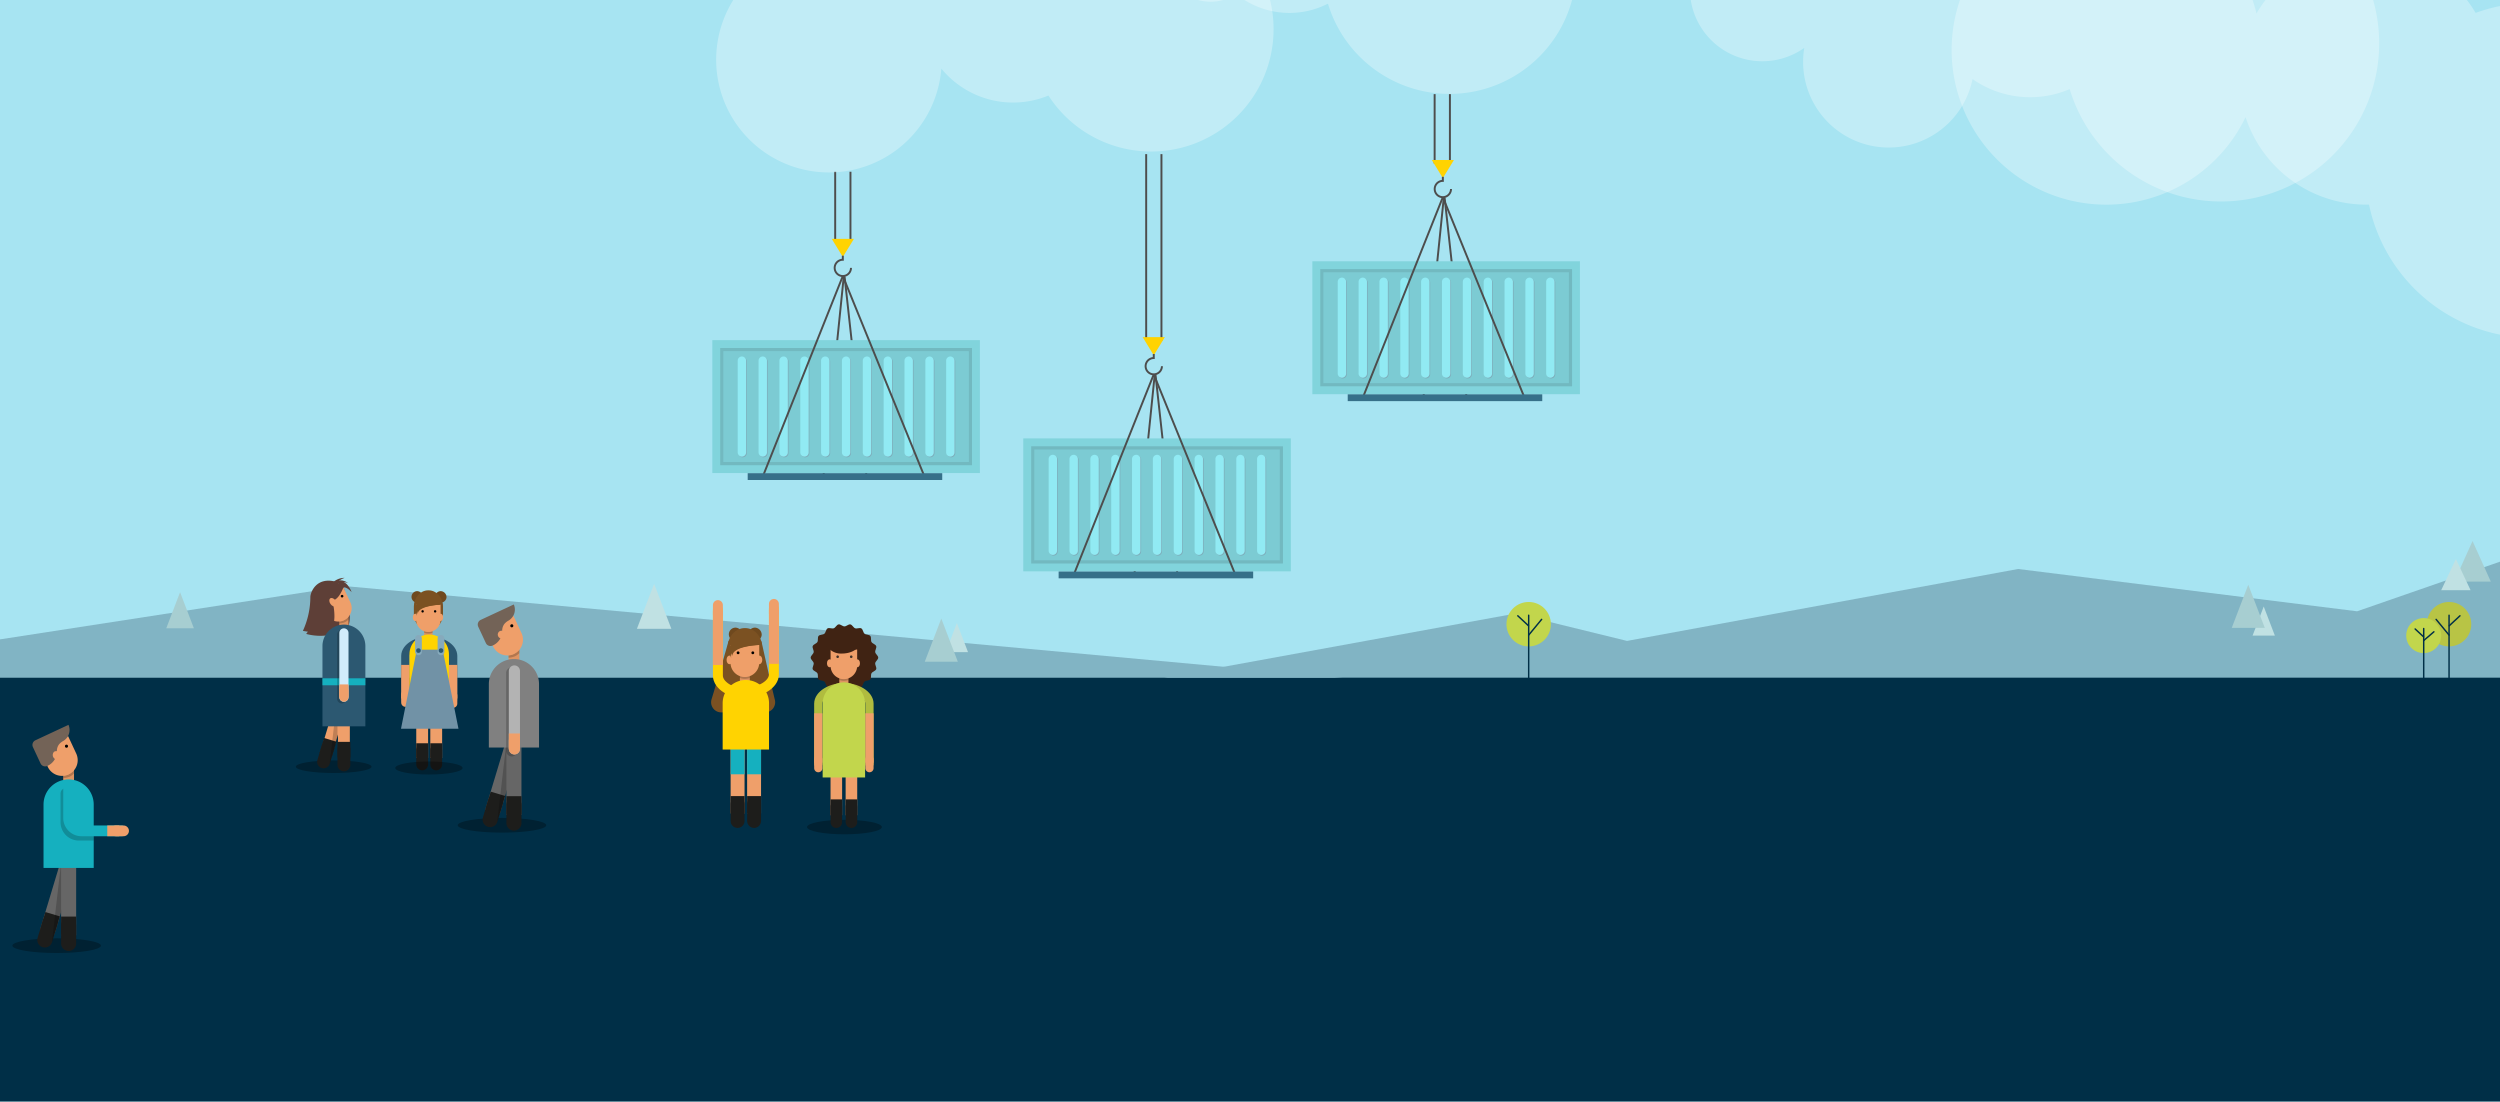 <svg xmlns="http://www.w3.org/2000/svg" xmlns:xlink="http://www.w3.org/1999/xlink" viewBox="0 0 1280 564"><defs><style>.cls-1,.cls-20,.cls-26,.cls-27,.cls-28,.cls-29,.cls-3,.cls-30,.cls-31,.cls-32,.cls-35,.cls-36,.cls-37,.cls-4,.cls-43,.cls-44,.cls-45,.cls-47,.cls-48,.cls-49,.cls-5,.cls-50,.cls-51,.cls-52,.cls-58,.cls-59,.cls-6,.cls-60,.cls-61,.cls-62,.cls-63,.cls-69,.cls-70,.cls-71{fill:none}.cls-2,.cls-38{opacity:.2}.cls-3{stroke:#b3b3b3}.cls-20,.cls-28,.cls-3,.cls-30,.cls-31,.cls-36,.cls-43,.cls-45,.cls-48,.cls-5,.cls-50,.cls-51,.cls-59,.cls-61,.cls-62,.cls-69,.cls-71{stroke-linecap:round}.cls-20,.cls-26,.cls-27,.cls-28,.cls-29,.cls-3,.cls-30,.cls-31,.cls-32,.cls-33,.cls-35,.cls-36,.cls-37,.cls-4,.cls-43,.cls-44,.cls-45,.cls-47,.cls-48,.cls-49,.cls-5,.cls-50,.cls-51,.cls-52,.cls-58,.cls-59,.cls-6,.cls-60,.cls-61,.cls-62,.cls-63,.cls-64,.cls-69,.cls-70,.cls-71{stroke-miterlimit:10}.cls-3,.cls-4,.cls-5,.cls-71{stroke-width:4.71px}.cls-26,.cls-31,.cls-32,.cls-33,.cls-4,.cls-44,.cls-45,.cls-47,.cls-5,.cls-51,.cls-52,.cls-58,.cls-62,.cls-63,.cls-64{stroke:#ef9f6a}.cls-6{stroke:#4d4d4d}.cls-7{fill:#81d4dc}.cls-8,.cls-9{fill:#1d1d1b}.cls-8{opacity:.05}.cls-9{opacity:.1}.cls-10{fill:#7dadba}.cls-11{fill:#91eaf3}.cls-12{fill:#ffd301}.cls-13{fill:#367089}.cls-14{fill:#a7e4f2}.cls-15{fill:#002f47}.cls-16{fill:#81b4c4}.cls-17{fill:#a7ced1}.cls-18{fill:#c0e1e3}.cls-19{fill:#c2d64c}.cls-20{stroke:#002f47;stroke-width:.75px}.cls-21{fill:#b8c445}.cls-22{fill:#6f491e}.cls-23{fill:#7b5122}.cls-24{fill:#dd9362}.cls-25{fill:#ef9f69}.cls-26,.cls-27,.cls-28,.cls-29{stroke-width:7.127px}.cls-27,.cls-43{stroke:#15b0bf}.cls-28,.cls-29,.cls-36,.cls-37,.cls-48,.cls-49,.cls-59,.cls-60,.cls-69,.cls-70{stroke:#1d1d1b}.cls-30{stroke:#ffd301}.cls-30,.cls-31,.cls-32,.cls-33{stroke-width:5.091px}.cls-33,.cls-41,.cls-64{fill:#ef9f6a}.cls-34,.cls-55{opacity:.3}.cls-35{stroke:#666}.cls-35,.cls-36,.cls-37{stroke-width:7.713px}.cls-39{fill:#de9462}.cls-40{fill:#15b0bf}.cls-42{fill:#736357}.cls-43,.cls-44,.cls-45{stroke-width:5.509px}.cls-46{fill:#402313}.cls-47,.cls-48,.cls-49{stroke-width:5.931px}.cls-50{stroke:#b0bc3f}.cls-50,.cls-51,.cls-52{stroke-width:4.236px}.cls-53{fill:#423228}.cls-54{clip-path:url(#clip-path)}.cls-55{fill:#fff;fill-rule:evenodd}.cls-56{clip-path:url(#clip-path-2)}.cls-57{fill:gray}.cls-58,.cls-59,.cls-60{stroke-width:6.065px}.cls-61{stroke:#2c5871}.cls-61,.cls-62,.cls-63,.cls-64{stroke-width:4.332px}.cls-65{fill:#7192a6}.cls-66{fill:#86aabc}.cls-67{fill:#2c5871}.cls-68{fill:#5e3f37}.cls-69,.cls-70{stroke-width:6.595px}.cls-71{stroke:#d1ecfb}</style><clipPath id="clip-path"><rect width="918.752" height="296.256" x="312.798" class="cls-1"/></clipPath><clipPath id="clip-path-2"><rect width="673.466" height="316.484" x="606.534" class="cls-1"/></clipPath><symbol id="container_Zeilen" data-name="container_Zeilen" viewBox="0 0 136.991 123.475"><path d="M56.986,120.532,67.254,19.656a.268.268,0,0,1,.496-.002L78.826,120.532" class="cls-6"/><g><g><rect width="136.991" height="68.063" y="51.848" class="cls-7"/><g><rect width="128.925" height="59.997" x="4.033" y="55.881" class="cls-8"/><path d="M131.344,57.494v56.77H5.646V57.494h125.698m1.613-1.613H4.033v59.997H132.958V55.881Z" class="cls-9"/></g></g><g><g><path d="M68.871,60.609a2.142,2.142,0,0,0-2.143,2.143v46.967a2.143,2.143,0,1,0,4.287,0v-46.967a2.142,2.142,0,0,0-2.143-2.143Z" class="cls-10"/><path d="M58.192,60.609a2.142,2.142,0,0,0-2.143,2.143v46.967a2.143,2.143,0,1,0,4.287,0v-46.967a2.142,2.142,0,0,0-2.143-2.143Z" class="cls-10"/><path d="M47.55,60.609a2.142,2.142,0,0,0-2.143,2.143v46.967a2.143,2.143,0,1,0,4.287,0v-46.967A2.192,2.192,0,0,0,47.55,60.609Z" class="cls-10"/><path d="M36.871,60.609a2.142,2.142,0,0,0-2.143,2.143v46.967a2.143,2.143,0,1,0,4.287,0v-46.967a2.167,2.167,0,0,0-2.143-2.143Z" class="cls-10"/><path d="M111.589,60.609a2.142,2.142,0,0,0-2.143,2.143v46.967a2.143,2.143,0,1,0,4.287,0v-46.967a2.192,2.192,0,0,0-2.143-2.143Z" class="cls-10"/><path d="M122.231,60.609a2.142,2.142,0,0,0-2.143,2.143v46.967a2.143,2.143,0,1,0,4.287,0v-46.967a2.142,2.142,0,0,0-2.143-2.143Z" class="cls-10"/><path d="M26.191,60.609a2.142,2.142,0,0,0-2.143,2.143v46.967a2.143,2.143,0,1,0,4.287,0v-46.967a2.167,2.167,0,0,0-2.143-2.143Z" class="cls-10"/><path d="M15.512,60.609a2.142,2.142,0,0,0-2.143,2.143v46.967a2.143,2.143,0,1,0,4.287,0v-46.967a2.142,2.142,0,0,0-2.143-2.143Z" class="cls-10"/><path d="M100.91,60.609a2.142,2.142,0,0,0-2.143,2.143v46.967a2.143,2.143,0,1,0,4.287,0v-46.967a2.167,2.167,0,0,0-2.143-2.143Z" class="cls-10"/><path d="M90.23,60.609a2.142,2.142,0,0,0-2.143,2.143v46.967a2.143,2.143,0,1,0,4.287,0v-46.967a2.167,2.167,0,0,0-2.143-2.143Z" class="cls-10"/><path d="M79.551,60.609a2.142,2.142,0,0,0-2.143,2.143v46.967a2.142,2.142,0,0,0,2.143,2.143,2.119,2.119,0,0,0,2.143-2.143v-46.967a2.167,2.167,0,0,0-2.143-2.143Z" class="cls-10"/></g><g><path d="M68.495,60.233a2.142,2.142,0,0,0-2.143,2.143v46.967a2.143,2.143,0,1,0,4.287,0v-46.967a2.142,2.142,0,0,0-2.143-2.143Z" class="cls-11"/><path d="M57.816,60.233a2.142,2.142,0,0,0-2.143,2.143v46.967a2.143,2.143,0,1,0,4.287,0v-46.967a2.142,2.142,0,0,0-2.143-2.143Z" class="cls-11"/><path d="M47.174,60.233a2.142,2.142,0,0,0-2.143,2.143v46.967a2.143,2.143,0,1,0,4.287,0v-46.967a2.192,2.192,0,0,0-2.143-2.143Z" class="cls-11"/><path d="M36.495,60.233a2.142,2.142,0,0,0-2.143,2.143v46.967a2.143,2.143,0,1,0,4.287,0v-46.967a2.167,2.167,0,0,0-2.143-2.143Z" class="cls-11"/><path d="M111.213,60.233a2.142,2.142,0,0,0-2.143,2.143v46.967a2.143,2.143,0,1,0,4.287,0v-46.967a2.192,2.192,0,0,0-2.143-2.143Z" class="cls-11"/><path d="M121.855,60.233a2.142,2.142,0,0,0-2.143,2.143v46.967a2.143,2.143,0,1,0,4.287,0v-46.967a2.142,2.142,0,0,0-2.143-2.143Z" class="cls-11"/><path d="M25.815,60.233a2.142,2.142,0,0,0-2.143,2.143v46.967a2.143,2.143,0,1,0,4.287,0v-46.967a2.167,2.167,0,0,0-2.143-2.143Z" class="cls-11"/><path d="M15.136,60.233a2.142,2.142,0,0,0-2.143,2.143v46.967a2.143,2.143,0,1,0,4.287,0v-46.967a2.142,2.142,0,0,0-2.143-2.143Z" class="cls-11"/><path d="M100.534,60.233a2.142,2.142,0,0,0-2.143,2.143v46.967a2.143,2.143,0,1,0,4.287,0v-46.967a2.167,2.167,0,0,0-2.143-2.143Z" class="cls-11"/><path d="M89.854,60.233a2.142,2.142,0,0,0-2.143,2.143v46.967a2.143,2.143,0,1,0,4.287,0v-46.967a2.167,2.167,0,0,0-2.143-2.143Z" class="cls-11"/><path d="M79.175,60.233a2.142,2.142,0,0,0-2.143,2.143v46.967a2.142,2.142,0,0,0,2.143,2.143,2.119,2.119,0,0,0,2.143-2.143v-46.967a2.167,2.167,0,0,0-2.143-2.143Z" class="cls-11"/></g></g></g><path d="M26.295,120.532,66.564,19.656a.268.268,0,0,1,.496-.002L108.135,120.532" class="cls-6"/><polygon points="61.135 0 72.486 0 66.814 9.275 61.135 0" class="cls-12"/><path d="M70.983,14.867a4.172,4.172,0,1,1-4.173-4.174V8.626" class="cls-6"/><polygon points="18.103 120 18.103 123.475 117.708 123.475 117.708 123.475 117.708 120 18.103 120" class="cls-13"/></symbol><symbol id="Neues_Symbol_5" data-name="Neues Symbol 5" viewBox="0 0 5.843 38.434"><path d="M2.355,38.434A2.356,2.356,0,0,1,0,36.079V3.191a2.355,2.355,0,0,1,4.711,0V36.079A2.356,2.356,0,0,1,2.355,38.434Z" class="cls-2"/><line x1="3.487" x2="3.487" y1="2.355" y2="35.243" class="cls-3"/><line x1="3.487" x2="3.487" y1="28.723" y2="35.243" class="cls-4"/><line x1="3.487" x2="3.487" y1="31.723" y2="35.243" class="cls-5"/></symbol></defs><title>Angebot_Public</title><g id="bg"><rect width="1280" height="564" class="cls-14"/></g><g id="landschaft"><g><rect width="1280" height="218" y="346" class="cls-15"/><g><polygon points="1280 346.966 596.018 346.966 775.878 314.142 833.029 328.147 1033.248 291.323 1206.832 312.984 1280 287.575 1280 346.966" class="cls-16"/><polygon points="1256.575 297.795 1265.938 277 1275.301 297.795 1256.575 297.795" class="cls-17"/><polygon points="1249.892 302.196 1257.417 286.21 1264.941 302.196 1249.892 302.196" class="cls-18"/><polygon points="687.451 347 0 347 0 327.355 176.632 300.08 687.451 347" class="cls-16"/><g id="baume"><polygon points="92.198 303.205 85.127 321.673 99.268 321.673 92.198 303.205" class="cls-17"/></g><g><polygon points="489.926 319.006 484.222 333.905 495.63 333.905 489.926 319.006" class="cls-18"/><polygon points="481.944 316.695 473.482 338.798 490.407 338.798 481.944 316.695" class="cls-17"/></g><polygon points="334.914 298.92 326.103 321.933 343.726 321.933 334.914 298.92" class="cls-18"/><polygon points="1159.028 310.531 1153.324 325.429 1164.732 325.429 1159.028 310.531" class="cls-18"/><polygon points="1151.113 299.375 1142.65 321.478 1159.575 321.478 1151.113 299.375" class="cls-17"/><g><circle cx="782.685" cy="319.585" r="11.375" class="cls-19"/><g><line x1="782.58" x2="777.114" y1="320.38" y2="315.29" class="cls-20"/><line x1="789.307" x2="782.685" y1="317.126" y2="325.162" class="cls-20"/><line x1="782.685" x2="782.685" y1="347" y2="315.007" class="cls-20"/></g></g><g><circle cx="1253.916" cy="319.585" r="11.375" class="cls-21"/><g><line x1="1254.021" x2="1259.487" y1="320.38" y2="315.29" class="cls-20"/><line x1="1247.294" x2="1253.916" y1="317.126" y2="325.162" class="cls-20"/><line x1="1253.916" x2="1253.916" y1="347" y2="315.007" class="cls-20"/></g></g><g><circle cx="1240.937" cy="325.416" r="8.955" class="cls-19"/><g><line x1="1240.854" x2="1236.551" y1="326.042" y2="322.034" class="cls-20"/><line x1="1246.151" x2="1240.937" y1="323.48" y2="327.952" class="cls-20"/><line x1="1240.937" x2="1240.937" y1="347" y2="321.811" class="cls-20"/></g></g></g></g></g><g id="Public_detail" data-name="Public detail"><g id="frau"><g id="paar3"><g id="frau-2" data-name="frau"><g><g id="frau-3" data-name="frau"><g><path d="M380.031,325.155a3.443,3.443,0,1,1-3.423-3.814A3.634,3.634,0,0,1,380.031,325.155Z" class="cls-22"/><path d="M389.985,325.155a3.443,3.443,0,1,1-3.423-3.814A3.635,3.635,0,0,1,389.985,325.155Z" class="cls-22"/><path d="M373.046,328.115s-5.275,18.765-8.727,29.904a5.191,5.191,0,0,0,4.966,6.726h22.402a5.193,5.193,0,0,0,5.049-6.426c-2.285-9.336-5.415-23.462-6.886-29.962Z" class="cls-23"/><path d="M390.178,335.89c0,5.251-3.842,9.509-8.581,9.509h-.374c-4.739,0-8.58-4.258-8.58-9.509v-4.675c0-5.32,3.892-9.633,8.693-9.633h.148c4.8,0,8.693,4.313,8.693,9.633Z" class="cls-23"/></g><g><rect width="5.061" height="5.061" x="378.834" y="345.053" class="cls-24"/><path d="M381.365,346.399a7.328,7.328,0,0,1-2.531-.456v1.185a7.248,7.248,0,0,0,5.061,0v-1.185A7.328,7.328,0,0,1,381.365,346.399Z" class="cls-2"/><ellipse cx="388.722" cy="337.863" class="cls-25" rx="1.544" ry="2.209"/><ellipse cx="373.548" cy="337.863" class="cls-25" rx="1.544" ry="2.209"/><g><path d="M388.722,339.27a7.357,7.357,0,0,1-14.715,0v-9.046H388.722Z" class="cls-25"/><path d="M388.722,330.224s-15.894.283-14.321,6.838c-3.349-9.659,3.565-9.373,6.212-8.895A58.71,58.71,0,0,1,388.722,330.224Z" class="cls-23"/><path d="M388.722,330.224s-14.018.525-13.676,5.769c-1.735-6.273,2.959-9.62,6.322-9.079A18.737,18.737,0,0,1,388.722,330.224Z" class="cls-23"/></g><circle cx="385.435" cy="334.234" r=".724"/><circle cx="377.906" cy="334.234" r=".724"/></g></g><g><g><line x1="377.645" x2="377.645" y1="377.297" y2="416.436" class="cls-26"/><line x1="377.645" x2="377.645" y1="377.297" y2="396.436" class="cls-27"/><g><line x1="377.645" x2="377.645" y1="411.668" y2="420.334" class="cls-28"/><line x1="377.645" x2="377.645" y1="407.596" y2="416.261" class="cls-29"/></g></g><g><line x1="386.093" x2="386.093" y1="377.297" y2="416.436" class="cls-26"/><line x1="386.093" x2="386.093" y1="377.297" y2="396.436" class="cls-27"/><g><line x1="386.093" x2="386.093" y1="411.668" y2="420.334" class="cls-28"/><line x1="386.093" x2="386.093" y1="407.596" y2="416.261" class="cls-29"/></g></g><g><path d="M367.563,312.253v33.633c0,5.055,6.881,9.325,15.027,9.325" class="cls-30"/><g><line x1="367.563" x2="367.563" y1="309.805" y2="314.7" class="cls-31"/><line x1="367.563" x2="367.563" y1="312.86" y2="340.492" class="cls-32"/></g></g><g><path d="M396.242,311.648v33.633c0,5.055-6.881,9.325-15.027,9.325" class="cls-30"/><g><line x1="396.242" x2="396.242" y1="309.201" y2="314.096" class="cls-31"/><line x1="396.242" x2="396.242" y1="312.256" y2="339.888" class="cls-33"/></g></g><path d="M393.74,383.766H369.999V360.038a11.871,11.871,0,0,1,11.871-11.871h0A11.871,11.871,0,0,1,393.74,360.038Z" class="cls-12"/></g></g></g></g></g><g id="kunde-2" data-name="kunde"><ellipse cx="29.009" cy="484.169" class="cls-34" rx="22.667" ry="3.771"/><g><g><line x1="35.134" x2="24.164" y1="440.823" y2="477.234" class="cls-35"/><g><line x1="25.653" x2="22.948" y1="472.294" y2="481.273" class="cls-36"/><line x1="26.924" x2="24.219" y1="468.074" y2="477.053" class="cls-37"/></g></g><g><line x1="35.134" x2="35.134" y1="440.823" y2="478.851" class="cls-35"/><g><line x1="35.134" x2="35.134" y1="473.691" y2="483.069" class="cls-36"/><line x1="35.134" x2="35.134" y1="469.284" y2="478.662" class="cls-37"/></g></g><g class="cls-38"><polygon points="31.277 466.996 27.857 478.347 26.542 482.693 31.001 444.267 31.277 440.254 31.277 440.823 31.277 466.996"/></g><rect width="5.531" height="7.531" x="32.368" y="392.765" class="cls-39" transform="translate(70.268 793.061) rotate(-180)"/><path d="M47.98,444.377h-25.693V411.914A12.846,12.846,0,0,1,35.134,399.067h0a12.846,12.846,0,0,1,12.846,12.846Z" class="cls-40"/><g><path d="M35.134,396.485a12.365,12.365,0,0,0,2.779-2.138v1.674a7.761,7.761,0,0,1-2.232,1.637,10.054,10.054,0,0,1-3.313.736l.048-1.193A8.01,8.01,0,0,0,35.134,396.485Z" class="cls-2"/><g><path d="M39.023,385.799a8.041,8.041,0,1,1-14.575,6.797L20.27,383.635,34.845,376.838Z" class="cls-41"/><circle cx="34.041" cy="382.049" r=".791"/><path d="M35.068,371.121,23.38,376.571l-.96.447L18.195,378.989a2.631,2.631,0,0,0-1.368,3.457l3.965,8.503a2.631,2.631,0,0,0,3.528,1.174l.008-.004a8.134,8.134,0,0,0,4.791-7.438,5.758,5.758,0,0,1,1.04-3.476,7.201,7.201,0,0,1,2.152-1.787,6.536,6.536,0,0,0,2.759-8.292Z" class="cls-42"/><path d="M30.696,385.569a2.214,2.214,0,0,1-.13,3.107,2.405,2.405,0,0,1-2.913-3.746A2.214,2.214,0,0,1,30.696,385.569Z" class="cls-41"/></g></g><g><g class="cls-38"><path d="M33.756,403.509a2.754,2.754,0,0,1,2.755,2.755V421.001a3.861,3.861,0,0,0,3.856,3.856h7.613v5.509H40.367a9.377,9.377,0,0,1-9.366-9.366V406.264A2.754,2.754,0,0,1,33.756,403.509Z"/></g><path d="M35.134,404.05v14.737a6.611,6.611,0,0,0,6.611,6.611H62.215" class="cls-43"/><g><line x1="54.915" x2="61.06" y1="425.398" y2="425.398" class="cls-44"/><line x1="59.323" x2="63.264" y1="425.398" y2="425.398" class="cls-45"/></g></g></g></g><g id="frau-4" data-name="frau"><g><ellipse cx="432.358" cy="423.453" class="cls-34" rx="19.154" ry="3.71"/><g><g id="haare"><path d="M415.065,336.713c0-.986,1.375-1.84,1.539-2.78.169-.966-.828-2.237-.5-3.137.334-.917,1.918-1.248,2.4-2.082.487-.841-.014-2.378.607-3.118.623-.742,2.225-.514,2.966-1.137.74-.621.792-2.239,1.633-2.725.833-.482,2.259.278,3.176-.056.901-.328,1.503-1.83,2.469-1.999.939-.164,2.017,1.039,3.003,1.039.986,0,2.065-1.203,3.004-1.038.966.169,1.568,1.671,2.469,1.999.917.334,2.343-.426,3.176.056.841.487.893,2.104,1.633,2.725.742.623,2.343.395,2.966,1.137.621.74.12,2.277.607,3.118.482.833,2.066,1.165,2.4,2.081.328.901-.669,2.172-.5,3.137.164.939,1.539,1.793,1.539,2.779,0,.986-1.375,1.84-1.539,2.78-.169.966.828,2.237.5,3.137-.334.917-1.918,1.248-2.4,2.082-.487.841.014,2.378-.607,3.118-.623.742-2.225.514-2.966,1.137-.74.621-.792,2.239-1.633,2.725-.833.482-2.259-.278-3.176.056-.901.328-1.503,1.83-2.469,1.999-.939.164-2.017-1.039-3.003-1.039-.986,0-2.065,1.203-3.004,1.038-.966-.169-1.568-1.671-2.469-1.999-.917-.334-2.343.426-3.176-.056-.841-.487-.893-2.104-1.633-2.725-.742-.623-2.343-.395-2.966-1.137-.621-.74-.12-2.277-.607-3.118-.482-.833-2.066-1.165-2.4-2.081-.328-.901.669-2.172.5-3.137C416.44,338.554,415.065,337.7,415.065,336.713Z" class="cls-46"/></g><path id="haare-2" d="M441.654,347.802l-18.643-.169a2.803,2.803,0,0,1-2.68-3.534l4.082-15.108,15.067-1.831,4.894,17.066A2.803,2.803,0,0,1,441.654,347.802Z" class="cls-46" data-name="haare"/><g><g id="bein_links" data-name="bein links"><line x1="428.198" x2="428.198" y1="385.214" y2="417.379" class="cls-47"/><g><line x1="428.198" x2="428.198" y1="413.015" y2="420.947" class="cls-48"/><line x1="428.198" x2="428.198" y1="409.286" y2="417.218" class="cls-49"/></g></g><g id="bein_rechts" data-name="bein rechts"><line x1="435.931" x2="435.931" y1="385.214" y2="417.379" class="cls-47"/><g><line x1="435.931" x2="435.931" y1="413.015" y2="420.947" class="cls-48"/><line x1="435.931" x2="435.931" y1="409.286" y2="417.218" class="cls-49"/></g></g><g id="nacken"><rect width="4.679" height="4.679" x="429.725" y="346.256" class="cls-39"/><path d="M432.064,347.5a6.774,6.774,0,0,1-2.339-.422v1.095a6.7,6.7,0,0,0,4.679,0v-1.095A6.775,6.775,0,0,1,432.064,347.5Z" class="cls-2"/></g><g id="arm_links" data-name="arm links"><g><path d="M418.969,391.05V360.264c0-4.627,6.299-8.536,13.756-8.536" class="cls-50"/><g><line x1="418.969" x2="418.969" y1="393.291" y2="388.81" class="cls-51"/><line x1="418.969" x2="418.969" y1="390.495" y2="365.201" class="cls-52"/></g></g></g><g id="arm_links-2" data-name="arm links"><g><path d="M445.161,391.05V360.264c0-4.627-6.299-8.536-13.756-8.536" class="cls-50"/><g><line x1="445.161" x2="445.161" y1="393.291" y2="388.81" class="cls-51"/><line x1="445.161" x2="445.161" y1="390.495" y2="365.201" class="cls-52"/></g></g></g><g id="gesicht"><path d="M438.866,340.909a6.801,6.801,0,0,1-13.603,0v-8.362h13.603Z" class="cls-41"/></g><ellipse id="ohr_r" cx="438.866" cy="339.609" class="cls-41" data-name="ohr r" rx="1.428" ry="2.042"/><ellipse id="ohr_l" cx="424.839" cy="339.609" class="cls-41" data-name="ohr l" rx="1.428" ry="2.042"/><circle id="auge_r" cx="435.828" cy="336.254" r=".669" class="cls-53" data-name="auge r"/><circle id="auge_l" cx="428.867" cy="336.254" r=".669" class="cls-53" data-name="auge l"/><g id="haare-3" data-name="haare"><path d="M439.902,332.232v-.426a1.973,1.973,0,0,0-1.699-1.954l-6.138-.859-6.138.859a1.973,1.973,0,0,0-1.7,1.954v.426Z" class="cls-46"/></g></g><path d="M440.803,329.205s-1.82,5.424-10.014,5.424a8.54,8.54,0,0,1-8.35-5.786s3.028,3.206,7.534-1.127C430.993,325.98,439.331,325.121,440.803,329.205Z" class="cls-46"/></g></g><g id="kleid"><path d="M442.93,398.078h-21.732v-37.816a10.866,10.866,0,0,1,10.866-10.866h0a10.866,10.866,0,0,1,10.866,10.866Z" class="cls-19"/></g></g><g id="containers-2" data-name="containers"><g class="cls-54"><g id="container"><g><polyline points="435.436 87.936 435.436 122.912 427.615 122.912 427.615 87.936" class="cls-6"/><use width="136.991" height="123.475" transform="translate(364.717 122.293)" xlink:href="#container_Zeilen"/></g></g><g><g id="container-2" data-name="container"><polyline points="594.664 78.914 594.664 173.89 586.843 173.89 586.843 78.914" class="cls-6"/></g><use width="136.991" height="123.475" transform="translate(523.918 172.625)" xlink:href="#container_Zeilen"/></g><g><g id="container-3" data-name="container"><polyline points="742.351 48.199 742.351 83.175 734.531 83.175 734.531 48.199" class="cls-6"/></g><use width="136.991" height="123.475" transform="translate(671.927 81.909)" xlink:href="#container_Zeilen"/></g><path id="cloud" d="M788.092-62.814a64.99,64.99,0,0,0-91.893,0q-.313.312-.62.628-1.278-1.554-2.73-3.008-.753-.753-1.534-1.458a43.109,43.109,0,0,0-31.116-13.228,43.254,43.254,0,0,0-42.127,33.482,23.669,23.669,0,0,0-21.916,23.601A23.672,23.672,0,0,0,619.829.875a23.558,23.558,0,0,0,13.095-3.953,43.061,43.061,0,0,0,27.276,9.692A43.058,43.058,0,0,0,679.329,2.155c.201-.082.403-.161.603-.247a64.67,64.67,0,0,0,16.268,27.145,64.99,64.99,0,0,0,91.893,0A64.948,64.948,0,0,0,788.092-62.814Z" class="cls-55"/><path id="cloud-2" d="M536.798,48.919a62.645,62.645,0,0,0,109.934-8.685A62.688,62.688,0,0,0,548.085-32.244a47.57,47.57,0,0,0-10.259-6.171,47.429,47.429,0,0,0-62.578,24.25,47.559,47.559,0,0,0-3.463,11.723,57.732,57.732,0,1,0,10.181,37.566A47.499,47.499,0,0,0,536.798,48.919Z" class="cls-55" data-name="cloud"/></g></g><g id="cloud-3" data-name="cloud"><g class="cls-56"><g><path d="M1212.939,104.759A85.806,85.806,0,1,0,1267.525,6.608a65.023,65.023,0,0,0-112.201.301,79.16,79.16,0,1,0-132.842,74.714,79.136,79.136,0,0,0,127.253-21.655,65.071,65.071,0,0,0,63.204,44.791Z" class="cls-55"/><path d="M939.225-2.194a37.044,37.044,0,0,0-10.694-29.792,37.075,37.075,0,0,0-52.452,0,37.121,37.121,0,0,0,0,52.479,37.085,37.085,0,0,0,47.711,4.016,43.821,43.821,0,0,0,86.158,15.98,51.461,51.461,0,0,0,49.731,5.134A80.961,80.961,0,1,0,1194.41-35.063a80.911,80.911,0,0,0-114.467,0q-.389.39-.772.783-1.592-1.937-3.401-3.75a51.387,51.387,0,0,0-72.699,0A51.231,51.231,0,0,0,988.256-6.655a43.597,43.597,0,0,0-21.239-5.486q-1.683,0-3.334.125a27.006,27.006,0,0,0-21.601,7.662Q940.609-3.331,939.225-2.194Z" class="cls-55"/></g></g></g></g><g id="Public-2" data-name="Public"><g><g id="mann"><ellipse cx="257.009" cy="422.529" class="cls-34" rx="22.667" ry="3.771"/><g><g><line x1="263.133" x2="252.164" y1="379.183" y2="415.594" class="cls-35"/><g><line x1="253.652" x2="250.947" y1="410.654" y2="419.633" class="cls-36"/><line x1="254.924" x2="252.218" y1="406.434" y2="415.413" class="cls-37"/></g></g><g><line x1="263.133" x2="263.133" y1="379.183" y2="417.21" class="cls-35"/><g><line x1="263.133" x2="263.133" y1="412.051" y2="421.429" class="cls-36"/><line x1="263.133" x2="263.133" y1="407.643" y2="417.021" class="cls-37"/></g></g><g class="cls-38"><polygon points="259.276 405.356 255.857 416.707 254.542 421.053 259.001 382.626 259.276 378.613 259.276 379.183 259.276 405.356"/></g><rect width="5.531" height="7.531" x="260.368" y="331.124" class="cls-39" transform="translate(526.266 669.78) rotate(-180)"/><path d="M275.98,382.736h-25.693V350.273a12.846,12.846,0,0,1,12.846-12.846h0a12.846,12.846,0,0,1,12.846,12.846Z" class="cls-57"/><g><path d="M263.133,334.844a12.365,12.365,0,0,0,2.779-2.138v1.674a7.761,7.761,0,0,1-2.232,1.637,10.054,10.054,0,0,1-3.313.736l.048-1.193A8.01,8.01,0,0,0,263.133,334.844Z" class="cls-2"/><g><path d="M267.023,324.158a8.041,8.041,0,0,1-14.575,6.797l-4.178-8.96,14.575-6.797Z" class="cls-41"/><circle cx="262.041" cy="320.409" r=".791"/><path d="M263.067,309.481l-11.687,5.45-.96.447-4.226,1.97a2.631,2.631,0,0,0-1.368,3.457l3.965,8.503a2.631,2.631,0,0,0,3.528,1.174l.008-.004a8.134,8.134,0,0,0,4.791-7.438,5.758,5.758,0,0,1,1.04-3.476,7.201,7.201,0,0,1,2.152-1.787A6.536,6.536,0,0,0,263.069,309.485Z" class="cls-42"/><path d="M258.695,323.929a2.038,2.038,0,1,1-3.044-.639A2.214,2.214,0,0,1,258.695,323.929Z" class="cls-41"/></g></g><use width="5.843" height="38.434" transform="translate(259.143 340.681) scale(1.213)" xlink:href="#Neues_Symbol_5"/></g></g><g id="frau-5" data-name="frau"><g><g id="paar3-2" data-name="paar3"><g id="frau-6" data-name="frau"><g><g id="frau-7" data-name="frau"><g><path d="M216.54,305.908a2.93,2.93,0,1,1-2.913-3.245A3.093,3.093,0,0,1,216.54,305.908Z" class="cls-22"/><path d="M228.611,305.908a2.93,2.93,0,1,1-2.913-3.245A3.093,3.093,0,0,1,228.611,305.908Z" class="cls-22"/><path d="M226.821,314.426c0,4.469-3.269,8.092-7.302,8.092h-.318c-4.033,0-7.302-3.623-7.302-8.092v-3.978c0-4.527,3.312-8.198,7.398-8.198h.126c4.085,0,7.398,3.671,7.398,8.198Z" class="cls-23"/></g><g><rect width="4.307" height="4.307" x="217.167" y="322.223" class="cls-24"/><path d="M219.321,323.368a6.236,6.236,0,0,1-2.154-.388v1.008a6.168,6.168,0,0,0,4.307,0v-1.008A6.237,6.237,0,0,1,219.321,323.368Z" class="cls-2"/><ellipse cx="225.582" cy="316.105" class="cls-25" rx="1.314" ry="1.88"/><ellipse cx="212.669" cy="316.105" class="cls-25" rx="1.314" ry="1.88"/><g><path d="M225.582,317.302a6.261,6.261,0,1,1-12.522,0v-7.698h12.522Z" class="cls-25"/><path d="M225.582,309.604s-13.526.241-12.187,5.819c-2.85-8.219,3.034-7.976,5.287-7.569A49.961,49.961,0,0,1,225.582,309.604Z" class="cls-23"/><path d="M225.582,309.604s-11.929.446-11.638,4.909c-1.476-5.338,2.518-8.187,5.38-7.726A15.945,15.945,0,0,1,225.582,309.604Z" class="cls-23"/></g><circle cx="222.785" cy="313.016" r=".616"/><circle cx="216.377" cy="313.016" r=".616"/></g></g><g><g><line x1="216.156" x2="216.156" y1="358.172" y2="388.075" class="cls-58"/><g><line x1="216.156" x2="216.156" y1="384.018" y2="391.392" class="cls-59"/><line x1="216.156" x2="216.156" y1="380.552" y2="387.926" class="cls-60"/></g></g><g><line x1="223.345" x2="223.345" y1="358.172" y2="388.075" class="cls-58"/><g><line x1="223.345" x2="223.345" y1="384.018" y2="391.392" class="cls-59"/><line x1="223.345" x2="223.345" y1="380.552" y2="387.926" class="cls-60"/></g></g><g><path d="M207.576,358.154V335.833c0-4.302,5.856-7.936,12.788-7.936" class="cls-61"/><g><line x1="207.576" x2="207.576" y1="359.723" y2="355.558" class="cls-62"/><line x1="207.576" x2="207.576" y1="357.638" y2="340.423" class="cls-63"/></g></g><g><path d="M231.981,358.155V335.834c0-4.302-5.856-7.936-12.788-7.936" class="cls-61"/><g><line x1="231.981" x2="231.981" y1="360.237" y2="356.072" class="cls-62"/><line x1="231.981" x2="231.981" y1="357.638" y2="340.423" class="cls-64"/></g></g><path d="M229.852,353.689H209.649V334.975a10.102,10.102,0,0,1,10.102-10.102h0a10.102,10.102,0,0,1,10.102,10.102Z" class="cls-12"/></g></g><polygon points="234.738 373.124 205.309 373.124 213.409 332.624 226.638 332.624 234.738 373.124" class="cls-65"/></g></g><g><g><path d="M214.253,325.131a1.737,1.737,0,0,0-1.735,1.735v6.884a1.735,1.735,0,0,0,3.47,0v-6.884A1.737,1.737,0,0,0,214.253,325.131Z" class="cls-66"/><circle cx="214.253" cy="333.095" r="1.189" class="cls-67"/></g><g><path d="M225.794,325.131a1.737,1.737,0,0,0-1.735,1.735v6.884a1.735,1.735,0,0,0,3.47,0v-6.884A1.737,1.737,0,0,0,225.794,325.131Z" class="cls-66"/><circle cx="225.794" cy="333.095" r="1.189" class="cls-67"/></g></g></g><g id="frau-8" data-name="frau"><ellipse cx="219.604" cy="393.21" class="cls-34" rx="17.238" ry="3.339"/></g></g><g id="frau-9" data-name="frau"><path d="M178.117,321.632c.47-2.513,2.873-5.35-2.367-21.307a18.04,18.04,0,0,0-2.121,1.602c-2.526,2.476-14.49,5.557-13.198,6.874,0,0-.941,13.476-3.716,15.754A27.521,27.521,0,0,0,178.117,321.632Z" class="cls-68"/><g id="nacken-2" data-name="nacken"><rect width="4.729" height="6.439" x="173.718" y="314.407" class="cls-39" transform="translate(352.165 635.253) rotate(-180)"/><path d="M176.083,317.588a10.572,10.572,0,0,0,2.376-1.828v1.431a6.636,6.636,0,0,1-1.909,1.4,8.596,8.596,0,0,1-2.833.63l.041-1.02A6.848,6.848,0,0,0,176.083,317.588Z" class="cls-2"/></g><ellipse cx="170.846" cy="392.558" class="cls-34" rx="19.38" ry="3.224"/><g><line x1="176.083" x2="166.704" y1="355.497" y2="386.629" class="cls-58"/><g><line x1="167.976" x2="165.663" y1="382.405" y2="390.082" class="cls-69"/><line x1="169.063" x2="166.75" y1="378.796" y2="386.474" class="cls-70"/></g></g><g><line x1="176.083" x2="176.083" y1="355.497" y2="388.011" class="cls-58"/><g><line x1="176.083" x2="176.083" y1="383.599" y2="391.617" class="cls-69"/><line x1="176.083" x2="176.083" y1="379.831" y2="387.849" class="cls-70"/></g></g><g class="cls-38"><polygon points="172.785 377.875 169.861 387.58 168.737 391.296 172.549 358.441 172.785 355.01 172.785 355.497 172.785 377.875"/></g><g><path d="M187.066,371.866H165.099V330.78a10.984,10.984,0,0,1,10.984-10.984h0a10.984,10.984,0,0,1,10.984,10.984Z" class="cls-67"/><rect width="21.968" height="3.567" x="165.099" y="347.294" class="cls-40"/></g><g><path d="M174.951,360.135a2.356,2.356,0,0,1-2.355-2.355v-32.888a2.355,2.355,0,0,1,4.711,0v32.888A2.356,2.356,0,0,1,174.951,360.135Z" class="cls-2"/><line x1="176.083" x2="176.083" y1="324.056" y2="356.943" class="cls-71"/><line x1="176.083" x2="176.083" y1="350.423" y2="356.943" class="cls-4"/><line x1="176.083" x2="176.083" y1="353.423" y2="356.943" class="cls-5"/></g><g id="kopf-2" data-name="kopf"><g><path d="M179.408,308.451a6.875,6.875,0,1,1-12.462,5.811l-3.572-7.661,12.462-5.811Z" class="cls-41"/><circle cx="175.149" cy="305.245" r=".676"/></g><path d="M156.715,321.778a22.088,22.088,0,0,0,4.954-16.129l6.539-4.23-2.279,18.727S165.137,323.113,156.715,321.778Z" class="cls-68"/><g><path d="M175.836,300.79s1.39-.659,4.218,2.412c0,0-2.454-7.47-8.219-5.389Z" class="cls-68"/><path d="M176.035,300.122s-2.159,6.849-5.834,7.351c0,0,2.949,11.561-1.15,14.773l-4.236,1.292c-6.242-.172-4.987.254-8.136-.254l-1.599-.276a41.719,41.719,0,0,0,3.818-17.295c.007-2.381,3.018-10.509,12.936-7.899Z" class="cls-68"/><path d="M170.017,298.694a8.466,8.466,0,0,1,6.465-2.824s-3.716,1.189-3.567,2.898Z" class="cls-68"/><path d="M172.098,298.248c.149-.223,1.561-2.491,6.094.131,0,0-4.905-.909-4.979,0Z" class="cls-68"/></g><path d="M171.885,310.332c-.705.494-1.901.003-2.673-1.092-.767-1.097-.821-2.388-.117-2.882.704-.494,1.901-.007,2.668,1.094C172.532,308.546,172.585,309.833,171.885,310.332Z" class="cls-41"/></g></g></g></g></svg>